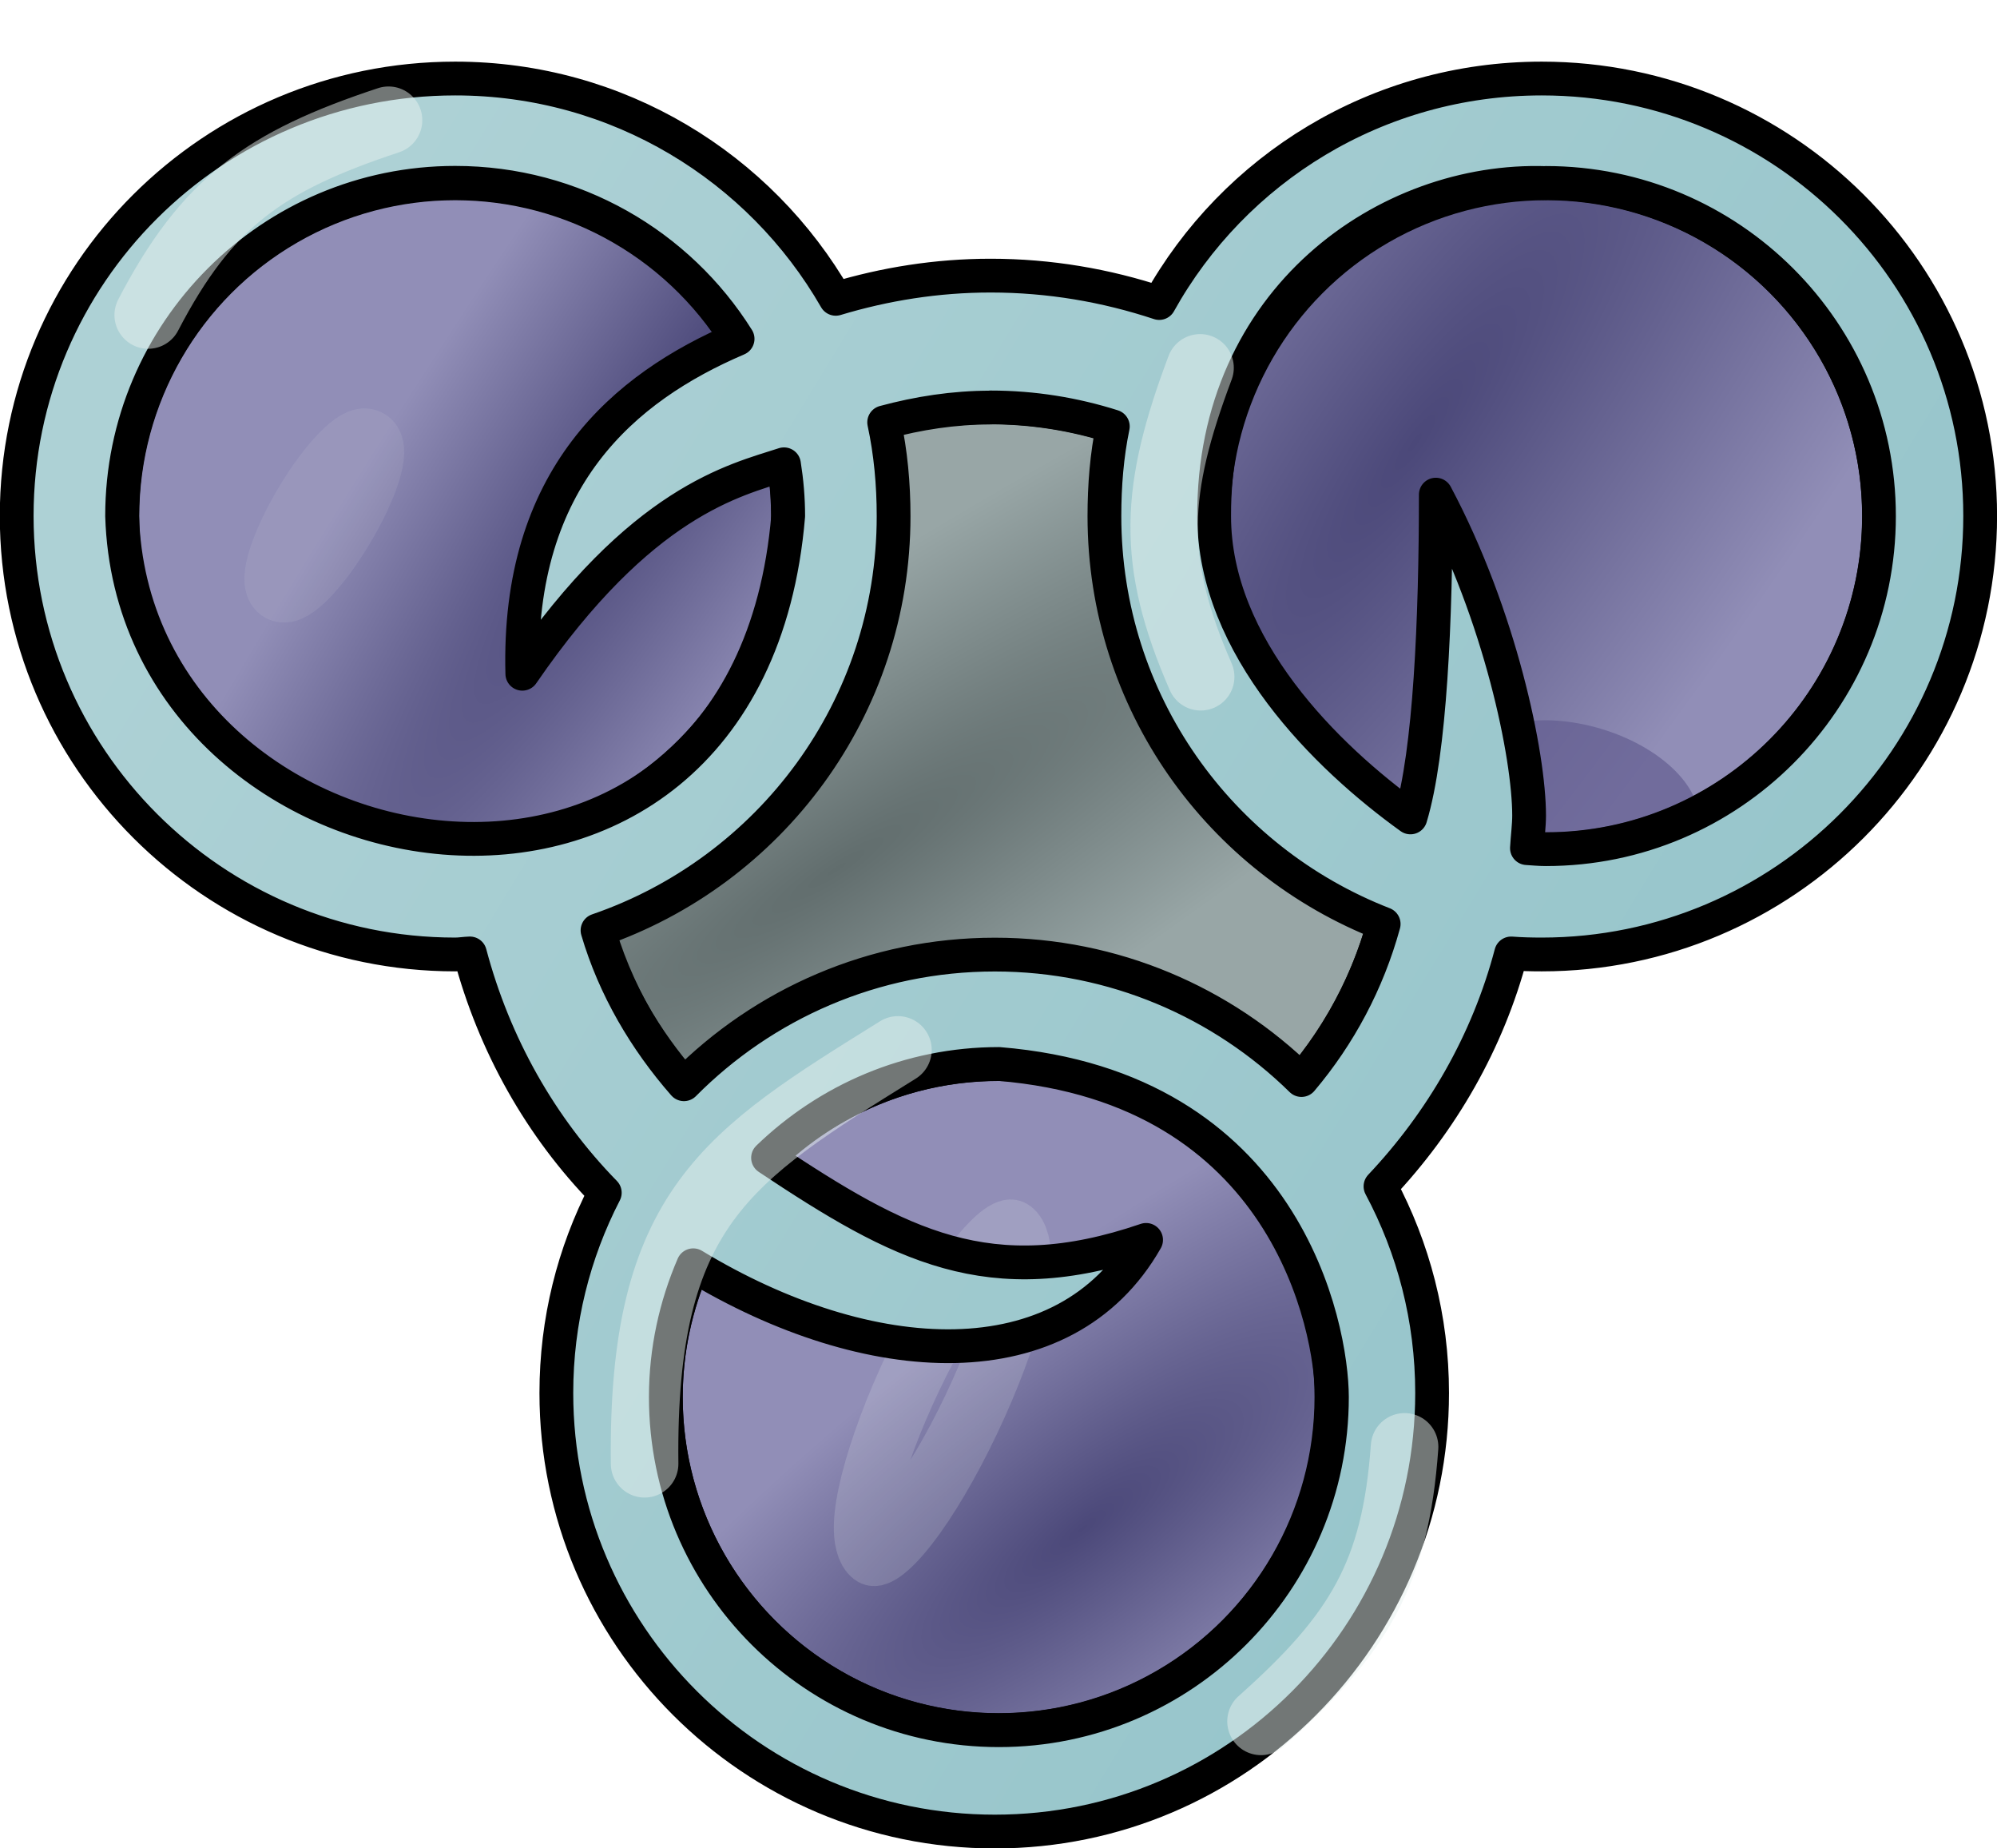 <?xml version="1.0" encoding="UTF-8" standalone="no"?>
<!-- Created with Inkscape (http://www.inkscape.org/) -->

<svg
   width="15.668mm"
   height="14.498mm"
   viewBox="0 0 15.668 14.498"
   version="1.1"
   id="svg1713"
   xmlns:xlink="http://www.w3.org/1999/xlink"
   xmlns="http://www.w3.org/2000/svg"
   xmlns:svg="http://www.w3.org/2000/svg">
  <defs
     id="defs1710">
    <radialGradient
       xlink:href="#linearGradient4368"
       id="radialGradient4374"
       cx="465.074"
       cy="646.374"
       fx="465.074"
       fy="646.374"
       r="10.679"
       gradientUnits="userSpaceOnUse"
       gradientTransform="matrix(0.774,-0.506,0.096,0.147,-426.214,222.294)" />
    <linearGradient
       id="linearGradient4368">
      <stop
         style="stop-color:#616d6d;stop-opacity:1"
         offset="0"
         id="stop4370" />
      <stop
         style="stop-color:#98a6a6;stop-opacity:1"
         offset="1"
         id="stop4372" />
    </linearGradient>
    <radialGradient
       xlink:href="#linearGradient4376-6"
       id="radialGradient4382-6"
       cx="473.873"
       cy="645.886"
       fx="473.873"
       fy="645.886"
       r="10.775"
       gradientUnits="userSpaceOnUse"
       gradientTransform="matrix(0.105,0.136,-0.457,0.354,243.151,-205.933)" />
    <linearGradient
       id="linearGradient4376-6">
      <stop
         style="stop-color:#4b4879;stop-opacity:1"
         offset="0"
         id="stop4378-1" />
      <stop
         style="stop-color:#918eb7;stop-opacity:1"
         offset="1"
         id="stop4380-4" />
    </linearGradient>
    <filter
       id="filter4533"
       x="-1.944"
       width="4.888"
       y="-0.46"
       height="1.921">
      <feGaussianBlur
         stdDeviation="0.729"
         id="feGaussianBlur4535" />
    </filter>
    <radialGradient
       xlink:href="#linearGradient4376-6"
       id="radialGradient4382-3"
       cx="472.365"
       cy="655.912"
       fx="472.365"
       fy="655.912"
       r="10.775"
       gradientUnits="userSpaceOnUse"
       gradientTransform="matrix(-0.654,0.921,-0.223,-0.158,455.545,-252.781)" />
    <filter
       id="filter4539"
       x="-0.308"
       width="1.617"
       y="-0.161"
       height="1.321">
      <feGaussianBlur
         stdDeviation="0.477"
         id="feGaussianBlur4541" />
    </filter>
    <radialGradient
       xlink:href="#linearGradient4376-6"
       id="radialGradient4382"
       cx="470.783"
       cy="643.967"
       fx="470.783"
       fy="643.967"
       r="10.775"
       gradientUnits="userSpaceOnUse"
       gradientTransform="matrix(-0.625,0.941,-0.14,-0.093,379.084,-304.978)" />
    <linearGradient
       xlink:href="#linearGradient4447"
       id="linearGradient4456"
       x1="380.6"
       y1="475.893"
       x2="429.567"
       y2="505.592"
       gradientUnits="userSpaceOnUse"
       gradientTransform="matrix(0.265,0,0,0.265,-109.712,-47.836)" />
    <linearGradient
       id="linearGradient4447">
      <stop
         style="stop-color:#add1d5;stop-opacity:1"
         offset="0"
         id="stop4450" />
      <stop
         style="stop-color:#93c3c9;stop-opacity:1"
         offset="1"
         id="stop4452" />
    </linearGradient>
    <filter
       id="filter4490"
       x="-0.244"
       width="1.488"
       y="-0.149"
       height="1.299">
      <feGaussianBlur
         stdDeviation="0.346"
         id="feGaussianBlur4492" />
    </filter>
    <filter
       color-interpolation-filters="sRGB"
       id="filter4490-4"
       x="-0.43"
       width="1.861"
       y="-0.225"
       height="1.45">
      <feGaussianBlur
         stdDeviation="0.346"
         id="feGaussianBlur4492-7" />
    </filter>
  </defs>
  <g
     id="layer1"
     transform="translate(10.757,-75.166)">
    <ellipse
       id="path4353"
       style="color:#000000;display:inline;overflow:visible;visibility:visible;fill:url(#radialGradient4374);fill-opacity:1;stroke:#000000;stroke-width:0.265;stroke-linecap:butt;stroke-linejoin:round;stroke-miterlimit:4;stroke-dasharray:none;stroke-dashoffset:0;stroke-opacity:1;marker:none;enable-background:accumulate"
       cx="-2.988"
       cy="81.563"
       rx="3.202"
       ry="3.203" />
    <ellipse
       style="color:#000000;display:inline;overflow:visible;visibility:visible;fill:url(#radialGradient4382-6);fill-opacity:1;fill-rule:nonzero;stroke:#000000;stroke-width:0.265;stroke-linecap:butt;stroke-linejoin:round;stroke-miterlimit:4;stroke-dasharray:none;stroke-dashoffset:0;stroke-opacity:1;marker:none;enable-background:accumulate"
       id="path3977"
       cx="-2.922"
       cy="86.125"
       rx="2.611"
       ry="2.612" />
    <ellipse
       transform="matrix(0.283,0.218,-0.171,0.359,-30.598,-169.635)"
       id="path4543"
       style="color:#000000;display:inline;overflow:visible;visibility:visible;opacity:0.421;fill:none;stroke:#e9f1f0;stroke-width:1.419;stroke-linecap:round;stroke-linejoin:miter;stroke-miterlimit:4;stroke-dasharray:none;stroke-dashoffset:0;stroke-opacity:1;marker:none;filter:url(#filter4533);enable-background:accumulate"
       cx="385.285"
       cy="478.368"
       rx="0.795"
       ry="3.359" />
    <ellipse
       id="path3975"
       style="color:#000000;display:inline;overflow:visible;visibility:visible;fill:url(#radialGradient4382-3);fill-opacity:1;fill-rule:nonzero;stroke:#000000;stroke-width:0.265;stroke-linecap:butt;stroke-linejoin:round;stroke-miterlimit:4;stroke-dasharray:none;stroke-dashoffset:0;stroke-opacity:1;marker:none;enable-background:accumulate"
       cx="1.375"
       cy="79.216"
       rx="2.611"
       ry="2.612" />
    <ellipse
       transform="matrix(-0.044,0.292,-0.258,-0.064,142.018,-0.483)"
       id="path4537"
       style="color:#000000;display:inline;overflow:visible;visibility:visible;opacity:0.838;fill:#635f90;fill-opacity:1;stroke:none;stroke-width:2.689;marker:none;filter:url(#filter4539);enable-background:accumulate"
       cx="385.285"
       cy="478.368"
       rx="1.858"
       ry="3.568" />
    <ellipse
       style="color:#000000;display:inline;overflow:visible;visibility:visible;fill:url(#radialGradient4382);fill-opacity:1;stroke:#000000;stroke-width:0.265;stroke-linecap:butt;stroke-linejoin:round;stroke-miterlimit:4;stroke-dasharray:none;stroke-dashoffset:0;stroke-opacity:1;marker:none;enable-background:accumulate"
       id="path3973"
       cx="-7.186"
       cy="79.216"
       rx="2.611"
       ry="2.612" />
    <path
       style="color:#000000;display:inline;overflow:visible;visibility:visible;fill:url(#linearGradient4456);fill-opacity:1;stroke:#000000;stroke-width:0.265;stroke-linecap:butt;stroke-linejoin:round;stroke-miterlimit:4;stroke-dasharray:none;stroke-dashoffset:0;stroke-opacity:1;marker:none;enable-background:accumulate"
       d="m -7.186,75.782 c -1.898,0 -3.44,1.533 -3.44,3.431 0,1.898 1.542,3.44 3.44,3.44 0.04,0 0.076,-0.007 0.116,-0.008 0.19,0.716 0.555,1.363 1.058,1.877 -0.243,0.471 -0.38,1.004 -0.38,1.571 0,1.898 1.542,3.44 3.44,3.44 1.898,0 3.431,-1.541 3.431,-3.44 0,-0.587 -0.147,-1.137 -0.405,-1.621 0.479,-0.507 0.842,-1.132 1.025,-1.827 0.08,0.006 0.158,0.008 0.24,0.008 1.898,0 3.44,-1.541 3.44,-3.44 0,-1.898 -1.542,-3.431 -3.44,-3.431 -1.292,0 -2.416,0.709 -3.001,1.761 -0.417,-0.138 -0.86,-0.215 -1.323,-0.215 -0.423,0 -0.83,0.066 -1.215,0.182 -0.593,-1.032 -1.708,-1.728 -2.985,-1.728 z m 8.558,0.819 v -1.4e-5 c 1.442,0 2.613,1.17 2.613,2.613 0,1.442 -1.171,2.613 -2.613,2.613 -0.051,0 -0.099,-0.005 -0.149,-0.008 0.005,-0.086 0.017,-0.179 0.017,-0.256 0,-0.47 -0.226,-1.566 -0.732,-2.517 0,0.975 -0.044,2.02 -0.199,2.532 -0.658,-0.473 -1.54,-1.338 -1.54,-2.363 -0.008,-1.701 1.355,-2.656 2.604,-2.613 z m -4.357,1.761 c 0.335,0 0.656,0.053 0.959,0.149 -0.047,0.226 -0.066,0.463 -0.066,0.703 0,1.461 0.908,2.701 2.191,3.2 -0.125,0.456 -0.348,0.873 -0.645,1.224 -0.619,-0.608 -1.47,-0.984 -2.406,-0.984 -0.953,0 -1.816,0.389 -2.439,1.017 -0.303,-0.346 -0.545,-0.755 -0.678,-1.207 1.352,-0.464 2.323,-1.741 2.323,-3.249 0,-0.252 -0.023,-0.5 -0.074,-0.736 0.267,-0.072 0.545,-0.116 0.835,-0.116 z m -1.621,0.446 c 0.021,0.132 0.033,0.267 0.033,0.405 -0.317,3.777 -5.136,2.954 -5.226,0 0,-1.442 1.171,-2.613 2.613,-2.613 0.933,0 1.754,0.487 2.216,1.224 -0.891,0.381 -1.73,1.09 -1.689,2.627 0.934,-1.359 1.667,-1.517 2.053,-1.643 z m 4.299,7.317 c 0,1.442 -1.171,2.613 -2.613,2.613 -1.442,0 -2.613,-1.17 -2.613,-2.613 0,-0.367 0.078,-0.716 0.215,-1.034 1.378,0.835 2.914,0.923 3.553,-0.199 -1.229,0.42 -1.931,0.045 -2.966,-0.644 0.47,-0.454 1.106,-0.736 1.811,-0.736 2.255,0.185 2.612,2.065 2.613,2.613 z"
       id="path3965" />
    <path
       style="display:inline;opacity:0.7;fill:none;stroke:#e9f1f0;stroke-width:2;stroke-linecap:round;stroke-linejoin:miter;stroke-miterlimit:4;stroke-dasharray:none;stroke-opacity:1;filter:url(#filter4490)"
       d="m 392.5,507.487 c -0.088,-7.58 2.452,-9.11 7.5,-12.25"
       id="path4472"
       transform="matrix(0.265,0,0,0.265,-109.712,-47.836)" />
    <path
       style="color:#000000;display:inline;overflow:visible;visibility:visible;opacity:0.7;fill:none;stroke:#e9f1f0;stroke-width:2;stroke-linecap:round;stroke-linejoin:miter;stroke-miterlimit:4;stroke-dasharray:none;stroke-dashoffset:0;stroke-opacity:1;marker:none;filter:url(#filter4490-4);enable-background:accumulate"
       d="m 410.75,515.112 c 2.89,-2.573 3.98,-4.367 4.25,-8.125"
       id="path4494"
       transform="matrix(0.265,0,0,0.265,-109.712,-47.836)" />
    <path
       id="path4519"
       d="m 410.75,515.112 c 2.89,-2.573 3.98,-4.367 4.25,-8.125"
       style="color:#000000;display:inline;overflow:visible;visibility:visible;opacity:0.7;fill:none;stroke:#e9f1f0;stroke-width:2;stroke-linecap:round;stroke-linejoin:miter;stroke-miterlimit:4;stroke-dasharray:none;stroke-dashoffset:0;stroke-opacity:1;marker:none;filter:url(#filter4490-4);enable-background:accumulate"
       transform="matrix(-0.234,0.123,-0.123,-0.234,158.133,148.065)" />
    <path
       transform="matrix(-0.243,-0.105,0.105,-0.243,38.017,244.41)"
       style="color:#000000;display:inline;overflow:visible;visibility:visible;opacity:0.7;fill:none;stroke:#e9f1f0;stroke-width:2;stroke-linecap:round;stroke-linejoin:miter;stroke-miterlimit:4;stroke-dasharray:none;stroke-dashoffset:0;stroke-opacity:1;marker:none;filter:url(#filter4490-4);enable-background:accumulate"
       d="m 410.75,515.112 c 2.89,-2.573 3.98,-4.367 4.25,-8.125"
       id="path4521" />
    <ellipse
       style="color:#000000;display:inline;overflow:visible;visibility:visible;opacity:0.3;fill:none;stroke:#e9f1f0;stroke-width:2.689;stroke-linecap:round;stroke-linejoin:miter;stroke-miterlimit:4;stroke-dasharray:none;stroke-dashoffset:0;stroke-opacity:1;marker:none;filter:url(#filter4533);enable-background:accumulate"
       id="path4523"
       transform="matrix(0.167,0.103,-0.101,0.169,-24.24,-41.319)"
       cx="385.285"
       cy="478.368"
       rx="0.795"
       ry="3.359" />
  </g>
</svg>
